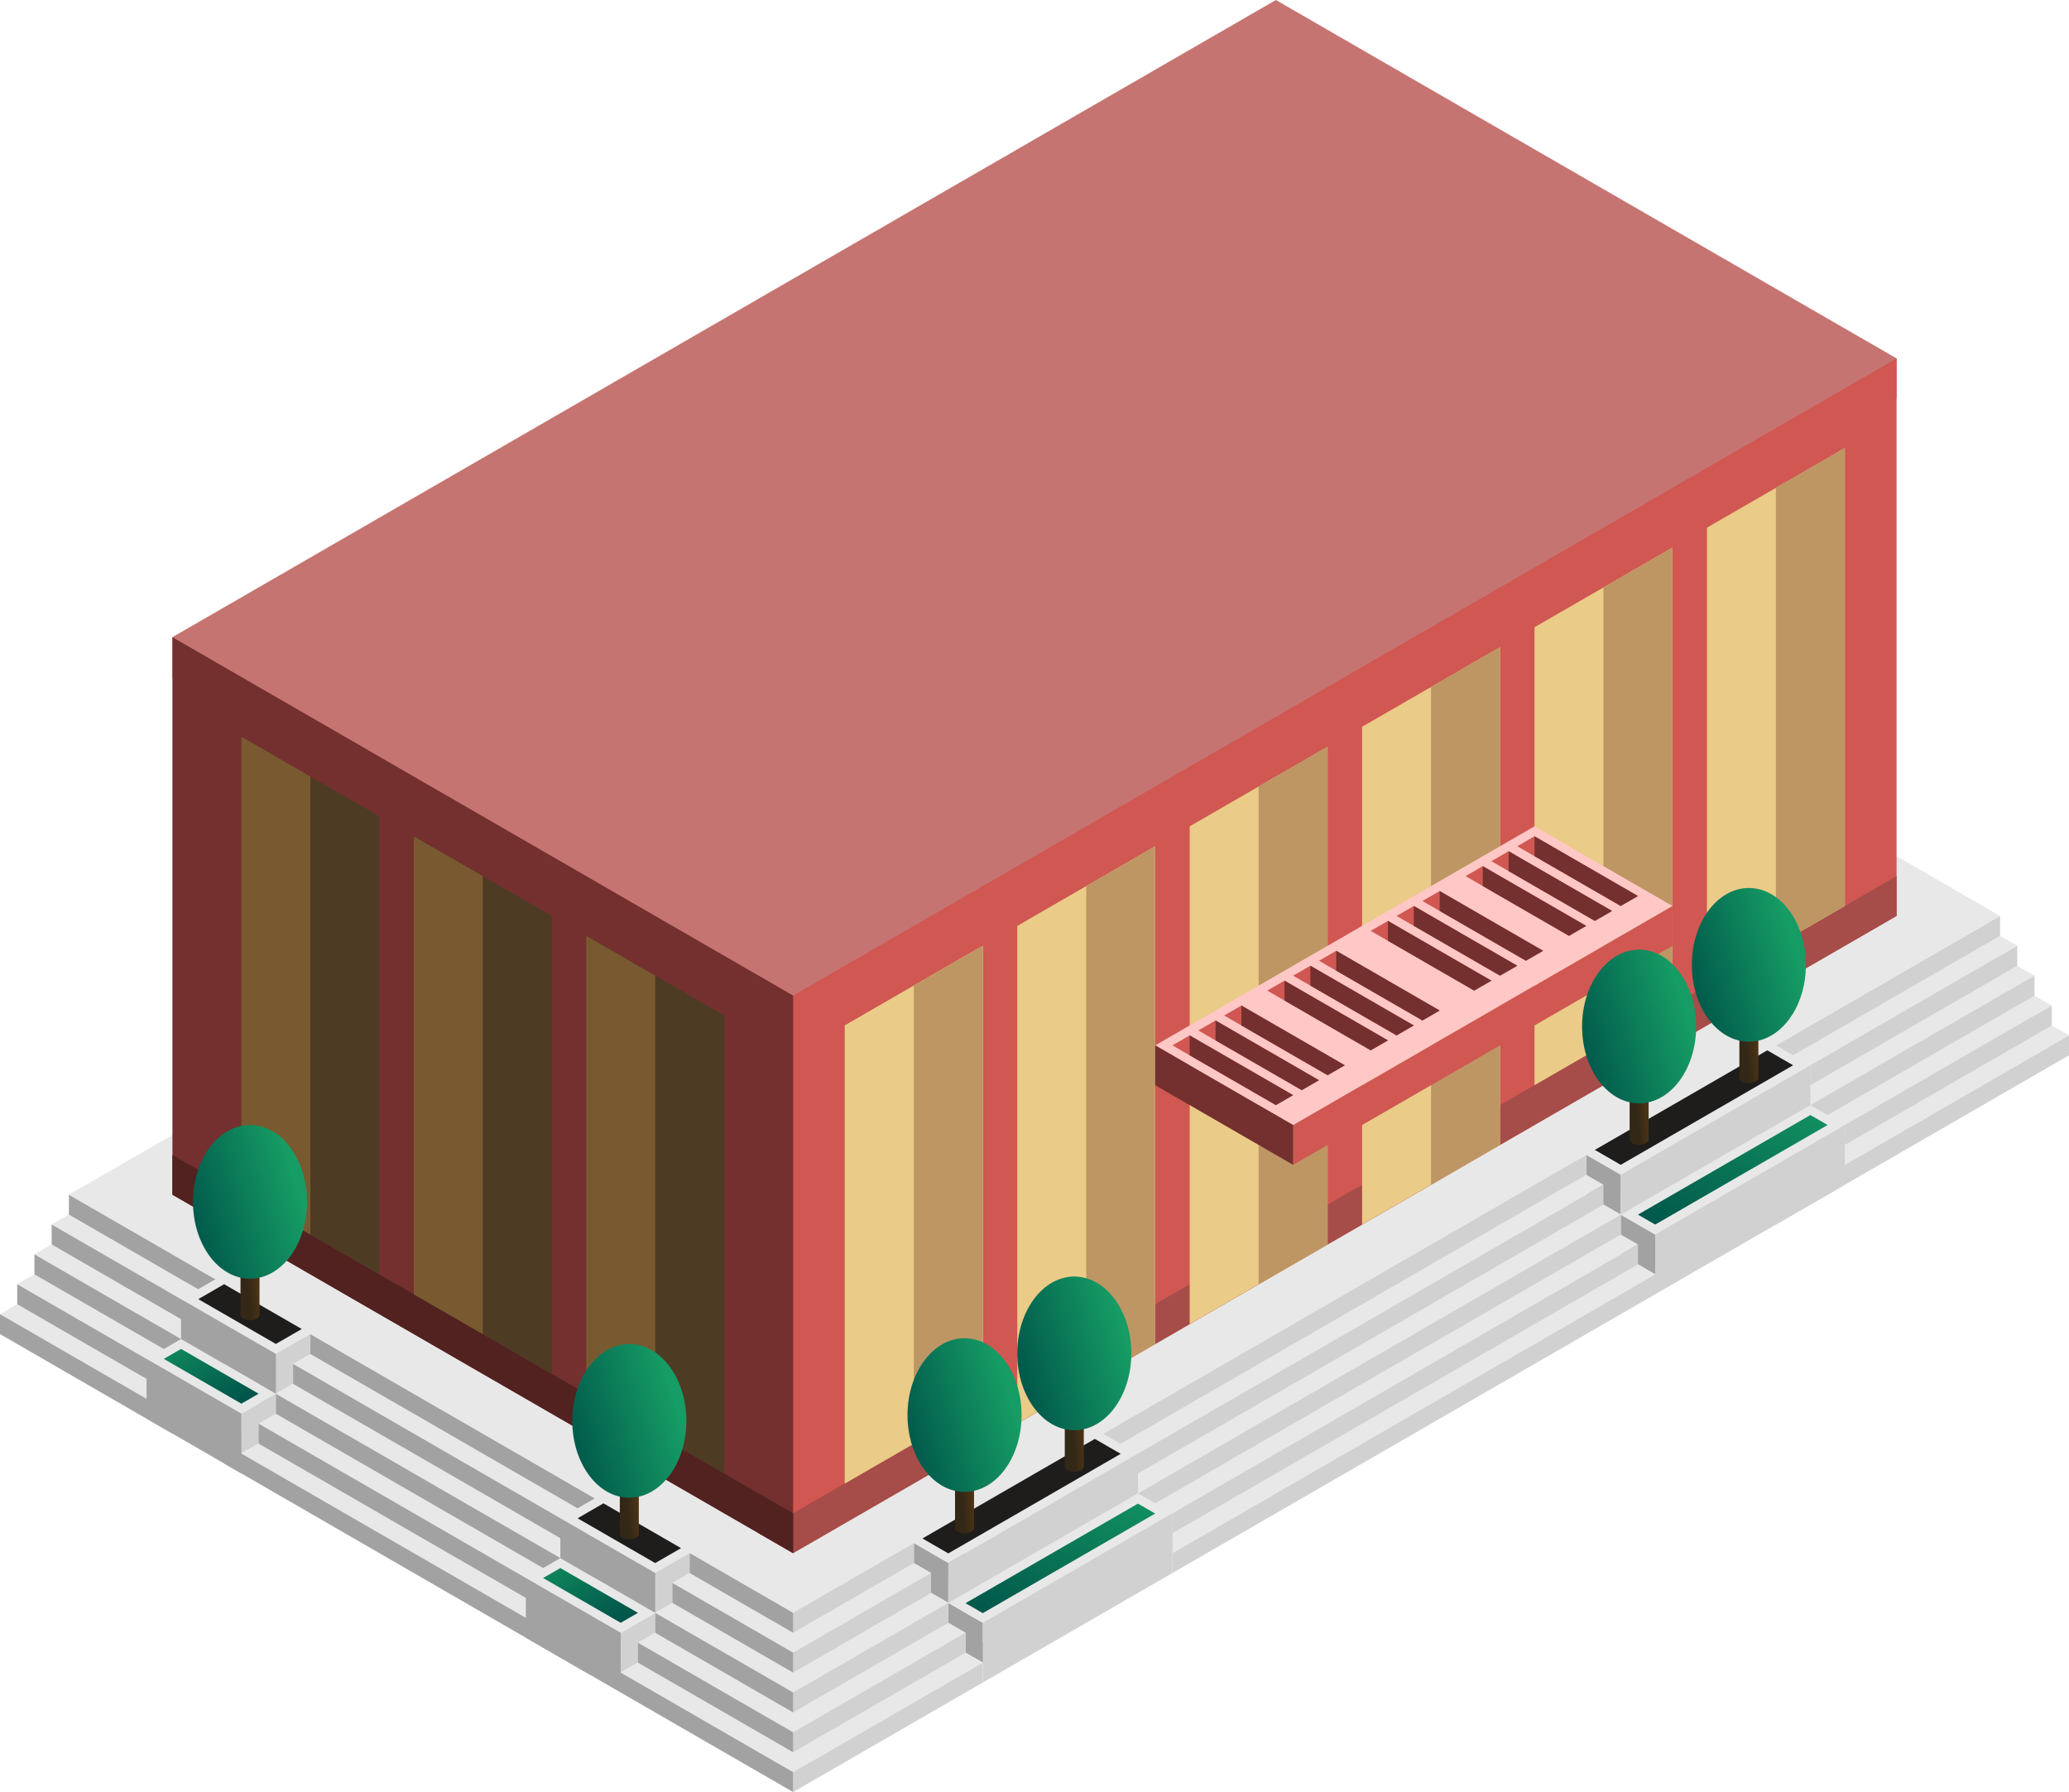 <svg id="Layer_1" data-name="Layer 1" xmlns="http://www.w3.org/2000/svg" xmlns:xlink="http://www.w3.org/1999/xlink" viewBox="0 0 300 259.808">
  <defs>
    <style>
      .concrete-top {
        fill: #e8e8e8;
      }

      .concrete-left {
        fill: #a2a2a2;
      }

      .concrete-right {
        fill: #d1d1d1;
      }

      .top-dark {
        fill: #c67471;
      }

      .exterior-R-prim {
        fill: #d05752;
      }

      .exterior-R-dark {
        fill: #a64c49;
      }

      .window-R-light {
        fill: #eacb87;
      }

      .window-R-prim {
        fill: #bd9664;
      }

      .exterior-L-prim {
        fill: #73302e;
      }

      .top-light {
        fill: #ffc8c6;
      }

      .exterior-L-dark {
        fill: #512220;
      }

      .cls-1 {
        fill: url(#linear-gradient);
      }

      .cls-2 {
        fill: url(#linear-gradient-2);
      }

      .cls-3 {
        fill: url(#linear-gradient-3);
      }

      .cls-4 {
        fill: url(#linear-gradient-4);
      }

      .cls-5 {
        fill: #1e1d1c;
      }

      .window-L-prim {
        fill: #4d3b24;
      }

      .window-L-light {
        fill: #795a30;
      }

      .cls-6 {
        fill: url(#linear-gradient-5);
      }

      .cls-7 {
        fill: url(#linear-gradient-6);
      }

      .cls-8 {
        fill: url(#linear-gradient-7);
      }

      .cls-9 {
        fill: url(#linear-gradient-8);
      }

      .cls-10 {
        fill: url(#linear-gradient-9);
      }

      .cls-11 {
        fill: url(#linear-gradient-10);
      }

      .cls-12 {
        fill: url(#linear-gradient-11);
      }

      .cls-13 {
        fill: url(#linear-gradient-12);
      }

      .cls-14 {
        fill: url(#linear-gradient-13);
      }

      .cls-15 {
        fill: url(#linear-gradient-14);
      }

      .cls-16 {
        fill: url(#linear-gradient-15);
      }

      .cls-17 {
        fill: url(#linear-gradient-16);
      }
    </style>
    <linearGradient id="linear-gradient" x1="-2949.096" y1="4673.693" x2="-2947.9" y2="4674.945" gradientTransform="matrix(27.5, 0, 0, -15.877, 81241.342, 74438.675)" gradientUnits="userSpaceOnUse">
      <stop offset="0" stop-color="#00564a"/>
      <stop offset="0.978" stop-color="#169d65"/>
    </linearGradient>
    <linearGradient id="linear-gradient-2" x1="-3260.999" y1="4964.292" x2="-3259.802" y2="4965.544" gradientTransform="translate(-44746.832 39644.626) rotate(180) scale(13.75 7.939)" xlink:href="#linear-gradient"/>
    <linearGradient id="linear-gradient-3" x1="-3260.999" y1="4964.293" x2="-3259.802" y2="4965.544" gradientTransform="translate(-44801.832 39612.857) rotate(180) scale(13.75 7.939)" xlink:href="#linear-gradient"/>
    <linearGradient id="linear-gradient-4" x1="-2949.096" y1="4673.693" x2="-2947.9" y2="4674.945" gradientTransform="matrix(27.5, 0, 0, -15.877, 81338.842, 74382.343)" xlink:href="#linear-gradient"/>
    <linearGradient id="linear-gradient-5" x1="-2015.882" y1="5027.755" x2="-2014.907" y2="5027.979" gradientTransform="matrix(2.756, 0, 0, -7.162, 5711.174, 36216.653)" gradientUnits="userSpaceOnUse">
      <stop offset="0" stop-color="#332716"/>
      <stop offset="1" stop-color="#603d16"/>
    </linearGradient>
    <linearGradient id="linear-gradient-6" x1="-2880.19" y1="4590.473" x2="-2879.265" y2="4590.844" gradientTransform="matrix(16.539, 0, 0, -22.28, 47783.121, 102477.404)" gradientUnits="userSpaceOnUse">
      <stop offset="0" stop-color="#00564a"/>
      <stop offset="1" stop-color="#169d65"/>
    </linearGradient>
    <linearGradient id="linear-gradient-7" x1="-2015.882" y1="5027.755" x2="-2014.907" y2="5027.979" gradientTransform="matrix(2.756, 0, 0, -7.162, 5808.987, 36160.32)" xlink:href="#linear-gradient-5"/>
    <linearGradient id="linear-gradient-8" x1="-2880.19" y1="4590.473" x2="-2879.265" y2="4590.844" gradientTransform="matrix(16.539, 0, 0, -22.28, 47880.933, 102421.071)" xlink:href="#linear-gradient-6"/>
    <linearGradient id="linear-gradient-9" x1="-2015.882" y1="5027.755" x2="-2014.907" y2="5027.979" gradientTransform="matrix(2.756, 0, 0, -7.162, 5793.073, 36169.259)" xlink:href="#linear-gradient-5"/>
    <linearGradient id="linear-gradient-10" x1="-2880.19" y1="4590.473" x2="-2879.265" y2="4590.844" gradientTransform="matrix(16.539, 0, 0, -22.28, 47865.019, 102430.01)" xlink:href="#linear-gradient-6"/>
    <linearGradient id="linear-gradient-11" x1="-2015.882" y1="5027.755" x2="-2014.907" y2="5027.979" gradientTransform="matrix(2.756, 0, 0, -7.162, 5646.655, 36226.437)" xlink:href="#linear-gradient-5"/>
    <linearGradient id="linear-gradient-12" x1="-2880.19" y1="4590.473" x2="-2879.265" y2="4590.844" gradientTransform="matrix(16.539, 0, 0, -22.28, 47718.601, 102487.189)" xlink:href="#linear-gradient-6"/>
    <linearGradient id="linear-gradient-13" x1="-2015.882" y1="5027.755" x2="-2014.907" y2="5027.979" gradientTransform="matrix(2.756, 0, 0, -7.162, 5591.655, 36194.683)" xlink:href="#linear-gradient-5"/>
    <linearGradient id="linear-gradient-14" x1="-2880.19" y1="4590.473" x2="-2879.265" y2="4590.844" gradientTransform="matrix(16.539, 0, 0, -22.28, 47663.601, 102455.435)" xlink:href="#linear-gradient-6"/>
    <linearGradient id="linear-gradient-15" x1="-2015.882" y1="5027.755" x2="-2014.907" y2="5027.979" gradientTransform="matrix(2.756, 0, 0, -7.162, 5695.26, 36225.592)" xlink:href="#linear-gradient-5"/>
    <linearGradient id="linear-gradient-16" x1="-2880.19" y1="4590.473" x2="-2879.265" y2="4590.844" gradientTransform="matrix(16.539, 0, 0, -22.28, 47767.207, 102486.343)" xlink:href="#linear-gradient-6"/>
  </defs>
  <title>Artboard 44</title>
  <g id="root">
    <path id="Path" class="concrete-top" d="M35,190.526v2.887L7.5,177.535l2.5-1.443Z"/>
    <path id="Path-2" data-name="Path" class="concrete-top" d="M32.5,194.856v2.887L5,181.866l2.5-1.444Z"/>
    <path id="Path-3" data-name="Path" class="concrete-top" d="M30,199.186v2.887L2.5,186.196,5,184.752Z"/>
    <path id="Path-4" data-name="Path" class="concrete-top" d="M5,184.752V181.865l2.5-1.443v-2.887l2.5-1.443v-2.887l2.5-1.443,22.5,12.99L25,204.959,0,190.526l2.5-1.444v-2.886Z"/>
    <path id="Path-5" data-name="Path" class="concrete-left" d="M35,187.639v2.887L10,176.092v-2.887Z"/>
    <path id="Path-6" data-name="Path" class="concrete-left" d="M35,193.412v2.887L7.5,180.422v-2.887Z"/>
    <path id="Path-7" data-name="Path" class="concrete-left" d="M32.5,197.743v2.886L5,184.752v-2.886Z"/>
    <path id="Path-8" data-name="Path" class="concrete-left" d="M25,199.186v2.887L2.5,189.082v-2.886Z"/>
    <path id="Path-9" data-name="Path" class="concrete-left" d="M25,204.959v2.887L0,193.413V190.526Z"/>
    <path id="Path-10" data-name="Path" class="concrete-top" d="M50,193.412l-10,5.774-12.5-7.217-1.25-3.622,7.5-4.331Z"/>
    <path id="Path-11" data-name="Path" class="concrete-right" d="M45,193.412l-5,2.887-2.5-1.443v5.773l2.5,1.43,5-2.887Z"/>
    <path id="Path-12" data-name="Path" class="concrete-right" d="M40,202.059l-2.5-1.43-5,2.887v5.774l2.5,1.429,5-2.887Z"/>
    <path id="Path-13" data-name="Path" class="concrete-top" d="M40,202.073,35,204.96v2.886L22.5,200.629l-1.25-3.608,5-2.887Z"/>
    <path id="Path-14" data-name="Path" class="concrete-left" d="M26.25,188.347v5.773L40,202.059V196.285Z"/>
    <path id="Path-15" data-name="Path" class="concrete-left" d="M21.25,197.007v8.66L35,213.62v-8.675Z"/>
    <path id="Path-16" data-name="Path" class="concrete-top" d="M88.75,217.228l-2.5,1.444-40-23.094,2.5-1.444Z"/>
    <path id="Path-17" data-name="Path" class="concrete-top" d="M85.625,219.754v2.887L42.5,197.743l2.5-1.444Z"/>
    <path id="Path-18" data-name="Path" class="concrete-top" d="M85.625,225.528v2.886L40,202.073l2.5-1.444Z"/>
    <path id="Path-19" data-name="Path" class="concrete-top" d="M85.625,231.301v2.887L37.5,206.403,40,204.959Z"/>
    <path id="Path-20" data-name="Path" class="concrete-top" d="M37.5,206.403,40,204.959v-2.886l2.5-1.444v-2.886l2.5-1.444V193.412l2.5-1.443L90,216.506l-4.375,23.455L35,210.733l2.5-1.443Z"/>
    <path id="Path-21" data-name="Path" class="concrete-left" d="M87.5,217.95v2.887L45,196.299v-2.886Z"/>
    <path id="Path-22" data-name="Path" class="concrete-left" d="M85.625,222.641v2.887L42.5,200.629v-2.886Z"/>
    <path id="Path-23" data-name="Path" class="concrete-left" d="M85.625,228.414v2.887L40,204.959v-2.886Z"/>
    <path id="Path-24" data-name="Path" class="concrete-left" d="M85.625,234.188v2.887L37.5,209.29v-2.887Z"/>
    <path id="Path-25" data-name="Path" class="concrete-left" d="M85.625,239.961v2.887L32.5,212.176V209.29Z"/>
    <path id="Path-26" data-name="Path" class="concrete-top" d="M257.5,154.441v2.887l35-20.207-2.5-1.443Z"/>
    <path id="Path-27" data-name="Path" class="concrete-top" d="M257.5,154.441v8.661L295,141.451l-7.5-4.33Z"/>
    <path id="Path-28" data-name="Path" class="concrete-top" d="M257.5,160.215v8.66l40-23.094-7.5-4.33Z"/>
    <path id="Path-29" data-name="Path" class="concrete-top" d="M257.5,165.988v8.661L300,150.111l-7.5-4.33Z"/>
    <path id="Path-30" data-name="Path" class="concrete-right" d="M255,152.998v2.887l35-20.208v-2.886Z"/>
    <path id="Path-31" data-name="Path" class="concrete-right" d="M257.5,157.328v2.887l35-20.207v-2.887Z"/>
    <path id="Path-32" data-name="Path" class="concrete-right" d="M257.5,163.102v2.886l37.5-21.65v-2.887Z"/>
    <path id="Path-33" data-name="Path" class="concrete-right" d="M257.5,168.875v2.887l40-23.094V145.781Z"/>
    <path id="Path-34" data-name="Path" class="concrete-right" d="M257.5,174.649v2.886L300,152.998v-2.887Z"/>
    <path id="Path-35" data-name="Path" class="concrete-top" d="M227.5,165.988l7.5,4.331v2.886l27.5-15.877v-2.886l-7.5-4.331Z"/>
    <path id="Path-36" data-name="Path" class="concrete-left" d="M230,167.432l5,2.886v5.774l-5-2.887Z"/>
    <path id="Path-37" data-name="Path" class="concrete-left" d="M235,176.092l5,2.887,2.5-1.444v5.774l-2.5,1.443-5-2.887Z"/>
    <path id="Path-38" data-name="Path" class="concrete-top" d="M262.5,157.328,235,173.205v2.887l5,2.887v2.886l27.5-15.877v-2.886l-5-2.887Z"/>
    <path id="Path-39" data-name="Path" class="concrete-right" d="M262.5,154.442v5.773L235,176.092v-5.773Z"/>
    <path id="Path-40" data-name="Path" class="concrete-right" d="M267.5,163.102v8.66L240,187.639v-8.66Z"/>
    <path id="Path-41" data-name="Path" class="concrete-top" d="M115,233.827,290,132.791,185,72.169,10,173.205Z"/>
    <path id="anchor_25_144.338_250" class="top-dark" d="M25,98.15V92.376L185,0l90,51.962v5.773L115,150.111Z"/>
    <path id="Path-42" data-name="Path" class="exterior-R-prim" d="M115,144.338l-5-2.887V222.28l5,2.887,160-92.376V51.962Z"/>
    <path id="Path-43" data-name="Path" class="exterior-R-dark" d="M115,219.393l-5-2.887v5.774l5,2.887,160-92.376v-5.774Z"/>
    <path id="Path-44" data-name="Path" class="window-R-light" d="M142.5,137.121l-20,11.547V215.063l20-11.547Z"/>
    <path id="Path-45" data-name="Path" class="window-R-prim" d="M132.5,142.894V209.29l10-5.774V137.121Z"/>
    <path id="Path-46" data-name="Path" class="window-R-light" d="M167.5,122.687l-20,11.547v72.169l20-11.547Z"/>
    <path id="Path-47" data-name="Path" class="window-R-prim" d="M157.5,128.461V200.629l10-5.773V122.687Z"/>
    <path id="Path-48" data-name="Path" class="window-R-light" d="M217.5,93.82l-20,11.547V177.535l20-11.547Z"/>
    <path id="Path-49" data-name="Path" class="window-R-prim" d="M207.5,99.593v72.169l10-5.774V93.82Z"/>
    <path id="Path-50" data-name="Path" class="window-R-light" d="M192.5,108.253,172.5,119.8v72.169l20-11.547Z"/>
    <path id="Path-51" data-name="Path" class="window-R-prim" d="M182.5,114.027V186.196l10-5.774V108.253Z"/>
    <path id="Path-52" data-name="Path" class="window-R-light" d="M242.5,79.386l-20,11.547v66.395l20-11.547Z"/>
    <path id="Path-53" data-name="Path" class="window-R-prim" d="M232.5,85.159v66.396l10-5.774V79.386Z"/>
    <path id="Path-54" data-name="Path" class="window-R-light" d="M267.5,64.952l-20,11.547v66.395l20-11.547Z"/>
    <path id="Path-55" data-name="Path" class="window-R-prim" d="M257.5,70.726v66.395l10-5.774V64.952Z"/>
    <path id="Path-56" data-name="Path" class="exterior-L-prim" d="M115,144.338v80.829L25,173.205V92.376Z"/>
    <path id="Path-57" data-name="Path" class="exterior-R-prim" d="M195,160.215l10-5.774v1.444l-10,5.773Z"/>
    <path id="Path-58" data-name="Path" class="exterior-R-prim" d="M210,151.555l10-5.774v1.443l-10,5.774Z"/>
    <path id="Path-59" data-name="Path" class="exterior-R-prim" d="M187.5,163.102l55-31.755v5.774l-55,31.754Z"/>
    <path id="Path-60" data-name="Path" class="top-light" d="M167.5,151.555l55-31.755,20,11.547-55,31.755Z"/>
    <path id="Path-61" data-name="Path" class="exterior-L-dark" d="M115,225.167v-5.774L25,167.432v5.773Z"/>
    <path id="Path-62" data-name="Path" class="exterior-R-prim" d="M177.5,147.225l2.5-1.444,15,8.66-2.5,1.444Z"/>
    <path id="Path-63" data-name="Path" class="exterior-R-prim" d="M191.25,139.286l2.5-1.444,15,8.661-2.5,1.443Z"/>
    <path id="Path-64" data-name="Path" class="exterior-R-prim" d="M206.25,130.626l2.5-1.444,15,8.661-2.5,1.443Z"/>
    <path id="Path-65" data-name="Path" class="exterior-R-prim" d="M220,122.687l2.5-1.443,15,8.66L235,131.347Z"/>
    <path id="Path-66" data-name="Path" class="exterior-R-prim" d="M173.75,149.39l2.5-1.444,15,8.661-2.5,1.443Z"/>
    <path id="Path-67" data-name="Path" class="exterior-R-prim" d="M187.5,141.451l2.5-1.443,15,8.66-2.5,1.443Z"/>
    <path id="Path-68" data-name="Path" class="exterior-R-prim" d="M202.5,132.791l2.5-1.444,15,8.661-2.5,1.443Z"/>
    <path id="Path-69" data-name="Path" class="exterior-R-prim" d="M216.25,124.852l2.5-1.443,15,8.66-2.5,1.444Z"/>
    <path id="Path-70" data-name="Path" class="exterior-R-prim" d="M170,151.555l2.5-1.444,15,8.661-2.5,1.443Z"/>
    <path id="Path-71" data-name="Path" class="exterior-R-prim" d="M183.75,143.616l2.5-1.444,15,8.661-2.5,1.443Z"/>
    <path id="Path-72" data-name="Path" class="exterior-R-prim" d="M198.75,134.956l2.5-1.444,15,8.661-2.5,1.443Z"/>
    <path id="Path-73" data-name="Path" class="exterior-R-prim" d="M212.5,127.017l2.5-1.443,15,8.66-2.5,1.443Z"/>
    <path id="Path-74" data-name="Path" class="exterior-L-prim" d="M180,145.781v2.887l12.5,7.217,2.5-1.444Z"/>
    <path id="Path-75" data-name="Path" class="exterior-L-prim" d="M193.75,137.842v2.887l12.5,7.217,2.5-1.443Z"/>
    <path id="Path-76" data-name="Path" class="exterior-L-prim" d="M208.75,129.182v2.887l12.5,7.217,2.5-1.443Z"/>
    <path id="Path-77" data-name="Path" class="exterior-L-prim" d="M222.5,121.244v2.886l12.5,7.217,2.5-1.443Z"/>
    <path id="Path-78" data-name="Path" class="exterior-L-prim" d="M176.25,147.946v2.887l12.5,7.217,2.5-1.443Z"/>
    <path id="Path-79" data-name="Path" class="exterior-L-prim" d="M190,140.008v2.886l12.5,7.217,2.5-1.443Z"/>
    <path id="Path-80" data-name="Path" class="exterior-L-prim" d="M205,131.347v2.887l12.5,7.217,2.5-1.443Z"/>
    <path id="Path-81" data-name="Path" class="exterior-L-prim" d="M218.75,123.409v2.887l12.5,7.217,2.5-1.444Z"/>
    <path id="Path-82" data-name="Path" class="exterior-L-prim" d="M172.5,150.111v2.887l12.5,7.217,2.5-1.443Z"/>
    <path id="Path-83" data-name="Path" class="exterior-L-prim" d="M186.25,142.172v2.887l12.5,7.217,2.5-1.443Z"/>
    <path id="Path-84" data-name="Path" class="exterior-L-prim" d="M201.25,133.512v2.887l12.5,7.217,2.5-1.443Z"/>
    <path id="Path-85" data-name="Path" class="exterior-L-prim" d="M215,125.574v2.887l12.5,7.216,2.5-1.443Z"/>
    <path id="Path-86" data-name="Path" class="concrete-top" d="M157.5,209.29l5,2.886,70-40.414-5-2.887Z"/>
    <path id="Path-87" data-name="Path" class="concrete-top" d="M160,213.62l5,2.887,70-40.415-5-2.887Z"/>
    <path id="Path-88" data-name="Path" class="concrete-top" d="M162.5,217.95l5,2.887,70-40.415-5-2.887Z"/>
    <path id="Path-89" data-name="Path" class="concrete-top" d="M165,222.28l5,2.887,70-40.415-5-2.887Z"/>
    <path id="Path-90" data-name="Path" class="concrete-right" d="M160,207.846v2.887l70-40.414V167.432Z"/>
    <path id="Path-91" data-name="Path" class="concrete-right" d="M162.5,212.176v2.887l70-40.414v-2.887Z"/>
    <path id="Path-92" data-name="Path" class="concrete-right" d="M165,216.507v2.886l70-40.414v-2.887Z"/>
    <path id="Path-93" data-name="Path" class="concrete-right" d="M167.5,220.837v2.887l70-40.415V180.422Z"/>
    <path id="Path-94" data-name="Path" class="concrete-right" d="M170,225.167v2.887l70-40.415v-2.887Z"/>
    <path id="Path-95" data-name="Path" class="concrete-top" d="M130,222.321l7.5,4.33L165,210.774l-7.5-4.33Z"/>
    <path id="Path-96" data-name="Path" class="concrete-top" d="M102.5,223.723v2.887L95,230.94,82.5,223.723l-1.25-3.608,7.5-4.33Z"/>
    <path id="Path-97" data-name="Path" class="concrete-left" d="M132.5,223.723l5,2.887,2.5-1.443V230.94l-2.5,1.444-5-2.887Z"/>
    <path id="Path-98" data-name="Path" class="concrete-right" d="M100,225.167l-5,2.886L92.5,226.61v5.774l2.5,1.443,5-2.887Z"/>
    <path id="Path-99" data-name="Path" class="concrete-left" d="M137.5,232.384l5,2.886,2.5-1.443V239.6l-2.5,1.444-5-2.887Z"/>
    <path id="Path-100" data-name="Path" class="concrete-right" d="M95,233.827l-5,2.887-2.5-1.444v5.774l2.5,1.443,5-2.887Z"/>
    <path id="Path-101" data-name="Path" class="concrete-top" d="M137.5,229.497v2.887l5,2.886v2.887L170,222.28v-2.887l-7.5-4.33Z"/>
    <path id="Path-102" data-name="Path" class="concrete-top" d="M95,233.827l-5,2.887V239.6L77.5,232.384l-1.25-3.609,5-2.887Z"/>
    <path id="Path-103" data-name="Path" class="concrete-right" d="M165,210.733v5.773l-27.5,15.878V226.61Z"/>
    <path id="Path-104" data-name="Path" class="concrete-left" d="M81.25,220.115v5.773L95,233.827v-5.773Z"/>
    <path id="Path-105" data-name="Path" class="concrete-right" d="M170,219.393v8.66L142.5,243.931V235.27Z"/>
    <path id="Path-106" data-name="Path" class="concrete-left" d="M76.25,228.775v8.66L90,245.374v-8.66Z"/>
    <path id="Path-107" data-name="Path" class="concrete-top" d="M115,236.714V239.6l20-11.546-2.5-1.444Z"/>
    <path id="Path-108" data-name="Path" class="concrete-top" d="M115,236.714V239.6l-17.5-10.103,2.5-1.444Z"/>
    <path id="Path-109" data-name="Path" class="concrete-top" d="M115,242.487v2.887l22.5-12.99L135,230.94Z"/>
    <path id="Path-110" data-name="Path" class="concrete-top" d="M115,242.487v2.887L95,233.827l2.5-1.443Z"/>
    <path id="Path-111" data-name="Path" class="concrete-top" d="M115,248.261v2.886l25-14.433-2.5-1.444Z"/>
    <path id="Path-112" data-name="Path" class="concrete-top" d="M115,248.261v2.886l-22.5-12.99,2.5-1.443Z"/>
    <path id="Path-113" data-name="Path" class="concrete-top" d="M137.5,232.384,135,230.94v-2.887l-2.5-1.443v-5.773L115,230.94V256.921l27.5-15.877L140,239.6V236.714l-2.5-1.444Z"/>
    <path id="Path-114" data-name="Path" class="concrete-top" d="M92.5,238.157l2.5-1.443v-2.887l2.5-1.443v-2.887l2.5-1.444V225.167l2.5-1.444,15,8.661v23.094l-2.5,1.443L90,242.487l2.5-1.443Z"/>
    <path id="Path-115" data-name="Path" class="concrete-right" d="M115,233.827v2.887l17.5-10.104v-2.887Z"/>
    <path id="Path-116" data-name="Path" class="concrete-left" d="M115,233.827v2.887l-15-8.661V225.167Z"/>
    <path id="Path-117" data-name="Path" class="concrete-right" d="M115,239.6v2.887l20-11.547v-2.886Z"/>
    <path id="Path-118" data-name="Path" class="concrete-left" d="M115,239.6v2.887L97.5,232.384v-2.887Z"/>
    <path id="Path-119" data-name="Path" class="concrete-right" d="M115,245.374v2.887l22.5-12.991v-2.886Z"/>
    <path id="Path-120" data-name="Path" class="concrete-left" d="M115,245.374v2.887L95,236.714v-2.887Z"/>
    <path id="Path-121" data-name="Path" class="concrete-right" d="M115,251.147v2.887l25-14.433V236.714Z"/>
    <path id="Path-122" data-name="Path" class="concrete-left" d="M115,251.147v2.887l-22.5-12.99V238.157Z"/>
    <path id="Path-123" data-name="Path" class="concrete-right" d="M115,256.921v2.887l27.5-15.877v-2.887Z"/>
    <path id="Path-124" data-name="Path" class="concrete-left" d="M115,256.921v2.887L90,245.374v-2.887Z"/>
    <path id="Path-125" data-name="Path" class="cls-1" d="M140,232.425l25-14.434,2.5,1.443-25,14.434Z"/>
    <path id="Path-126" data-name="Path" class="cls-2" d="M92.5,233.827l-11.25-6.495-2.5,1.443L90,235.27Z"/>
    <path id="Path-127" data-name="Path" class="cls-3" d="M37.5,202.058l-11.25-6.495-2.5,1.443L35,203.502Z"/>
    <path id="Path-128" data-name="Path" class="cls-4" d="M237.5,176.092l25-14.434,2.5,1.444L240,177.536Z"/>
    <path id="Path-129" data-name="Path" class="cls-5" d="M28.75,188.346l3.75-2.165,11.25,6.495L40,194.841Z"/>
    <path id="Path-130" data-name="Path" class="cls-5" d="M83.75,220.115,87.5,217.95l11.25,6.495L95,226.61Z"/>
    <path id="Path-131" data-name="Path" class="window-L-prim" d="M85,135.677l20,11.548V213.62L85,202.073Z"/>
    <path id="Path-132" data-name="Path" class="window-L-light" d="M95,141.451v66.395L85,202.073V135.678Z"/>
    <path id="Path-133" data-name="Path" class="window-L-prim" d="M60,121.244l20,11.547v66.395L60,187.639Z"/>
    <path id="Path-134" data-name="Path" class="window-L-light" d="M70,127.017v66.396L60,187.639V121.244Z"/>
    <path id="Path-135" data-name="Path" class="window-L-prim" d="M35,106.81l20,11.547v66.395l-20-11.547Z"/>
    <path id="Path-136" data-name="Path" class="window-L-light" d="M45,112.583v66.396l-10-5.774V106.81Z"/>
    <path id="Path-137" data-name="Path" class="cls-5" d="M162.5,210.774l-3.75-2.165-25,14.434,3.75,2.165Z"/>
    <path id="Path-138" data-name="Path" class="cls-5" d="M260,154.441l-3.75-2.165-25,14.434L235,168.875Z"/>
    <path id="Compound_Shape" data-name="Compound Shape" class="cls-6" d="M157.148,212.587h0c0,.439-.618.796-1.379.796s-1.378-.357-1.378-.796h0v-6.366h2.757v6.366Z"/>
    <ellipse id="Ellipse" class="cls-7" cx="155.769" cy="196.212" rx="8.269" ry="11.14"/>
    <path id="Compound_Shape-2" data-name="Compound Shape" class="cls-8" d="M254.96,156.254h0c0,.439-.617.796-1.378.796s-1.378-.357-1.378-.796h0v-6.366h2.756v6.366Z"/>
    <ellipse id="Ellipse-2" data-name="Ellipse" class="cls-9" cx="253.582" cy="139.879" rx="8.269" ry="11.14"/>
    <path id="Compound_Shape-3" data-name="Compound Shape" class="cls-10" d="M239.046,165.193h0c0,.439-.617.795-1.378.795s-1.378-.356-1.378-.795h0v-6.366h2.756v6.366Z"/>
    <ellipse id="Ellipse-3" data-name="Ellipse" class="cls-11" cx="237.668" cy="148.818" rx="8.269" ry="11.14"/>
    <path id="Compound_Shape-4" data-name="Compound Shape" class="cls-12" d="M92.628,222.371h0c0,.439-.617.796-1.378.796s-1.378-.357-1.378-.796h0V216.005h2.756v6.366Z"/>
    <ellipse id="Ellipse-4" data-name="Ellipse" class="cls-13" cx="91.25" cy="205.996" rx="8.269" ry="11.14"/>
    <path id="Compound_Shape-5" data-name="Compound Shape" class="cls-14" d="M37.628,190.617h0c0,.439-.617.796-1.378.796s-1.378-.357-1.378-.796h0v-6.366h2.756v6.366Z"/>
    <ellipse id="Ellipse-5" data-name="Ellipse" class="cls-15" cx="36.25" cy="174.242" rx="8.269" ry="11.14"/>
    <path id="Path-139" data-name="Path" class="window-R-light" d="M142.5,137.121l-20,11.547V215.063l20-11.547Z"/>
    <path id="Path-140" data-name="Path" class="window-R-prim" d="M132.5,142.894V209.29l10-5.774V137.121Z"/>
    <path id="Path-141" data-name="Path" class="exterior-L-prim" d="M187.5,168.875l-20-11.547v-5.773l20,11.547Z"/>
    <path id="Compound_Shape-6" data-name="Compound Shape" class="cls-16" d="M141.234,221.526h0c0,.439-.618.795-1.378.795s-1.379-.356-1.379-.795h0V215.16h2.757v6.366Z"/>
    <ellipse id="Ellipse-6" data-name="Ellipse" class="cls-17" cx="139.856" cy="205.151" rx="8.269" ry="11.14"/>
  </g>
</svg>
